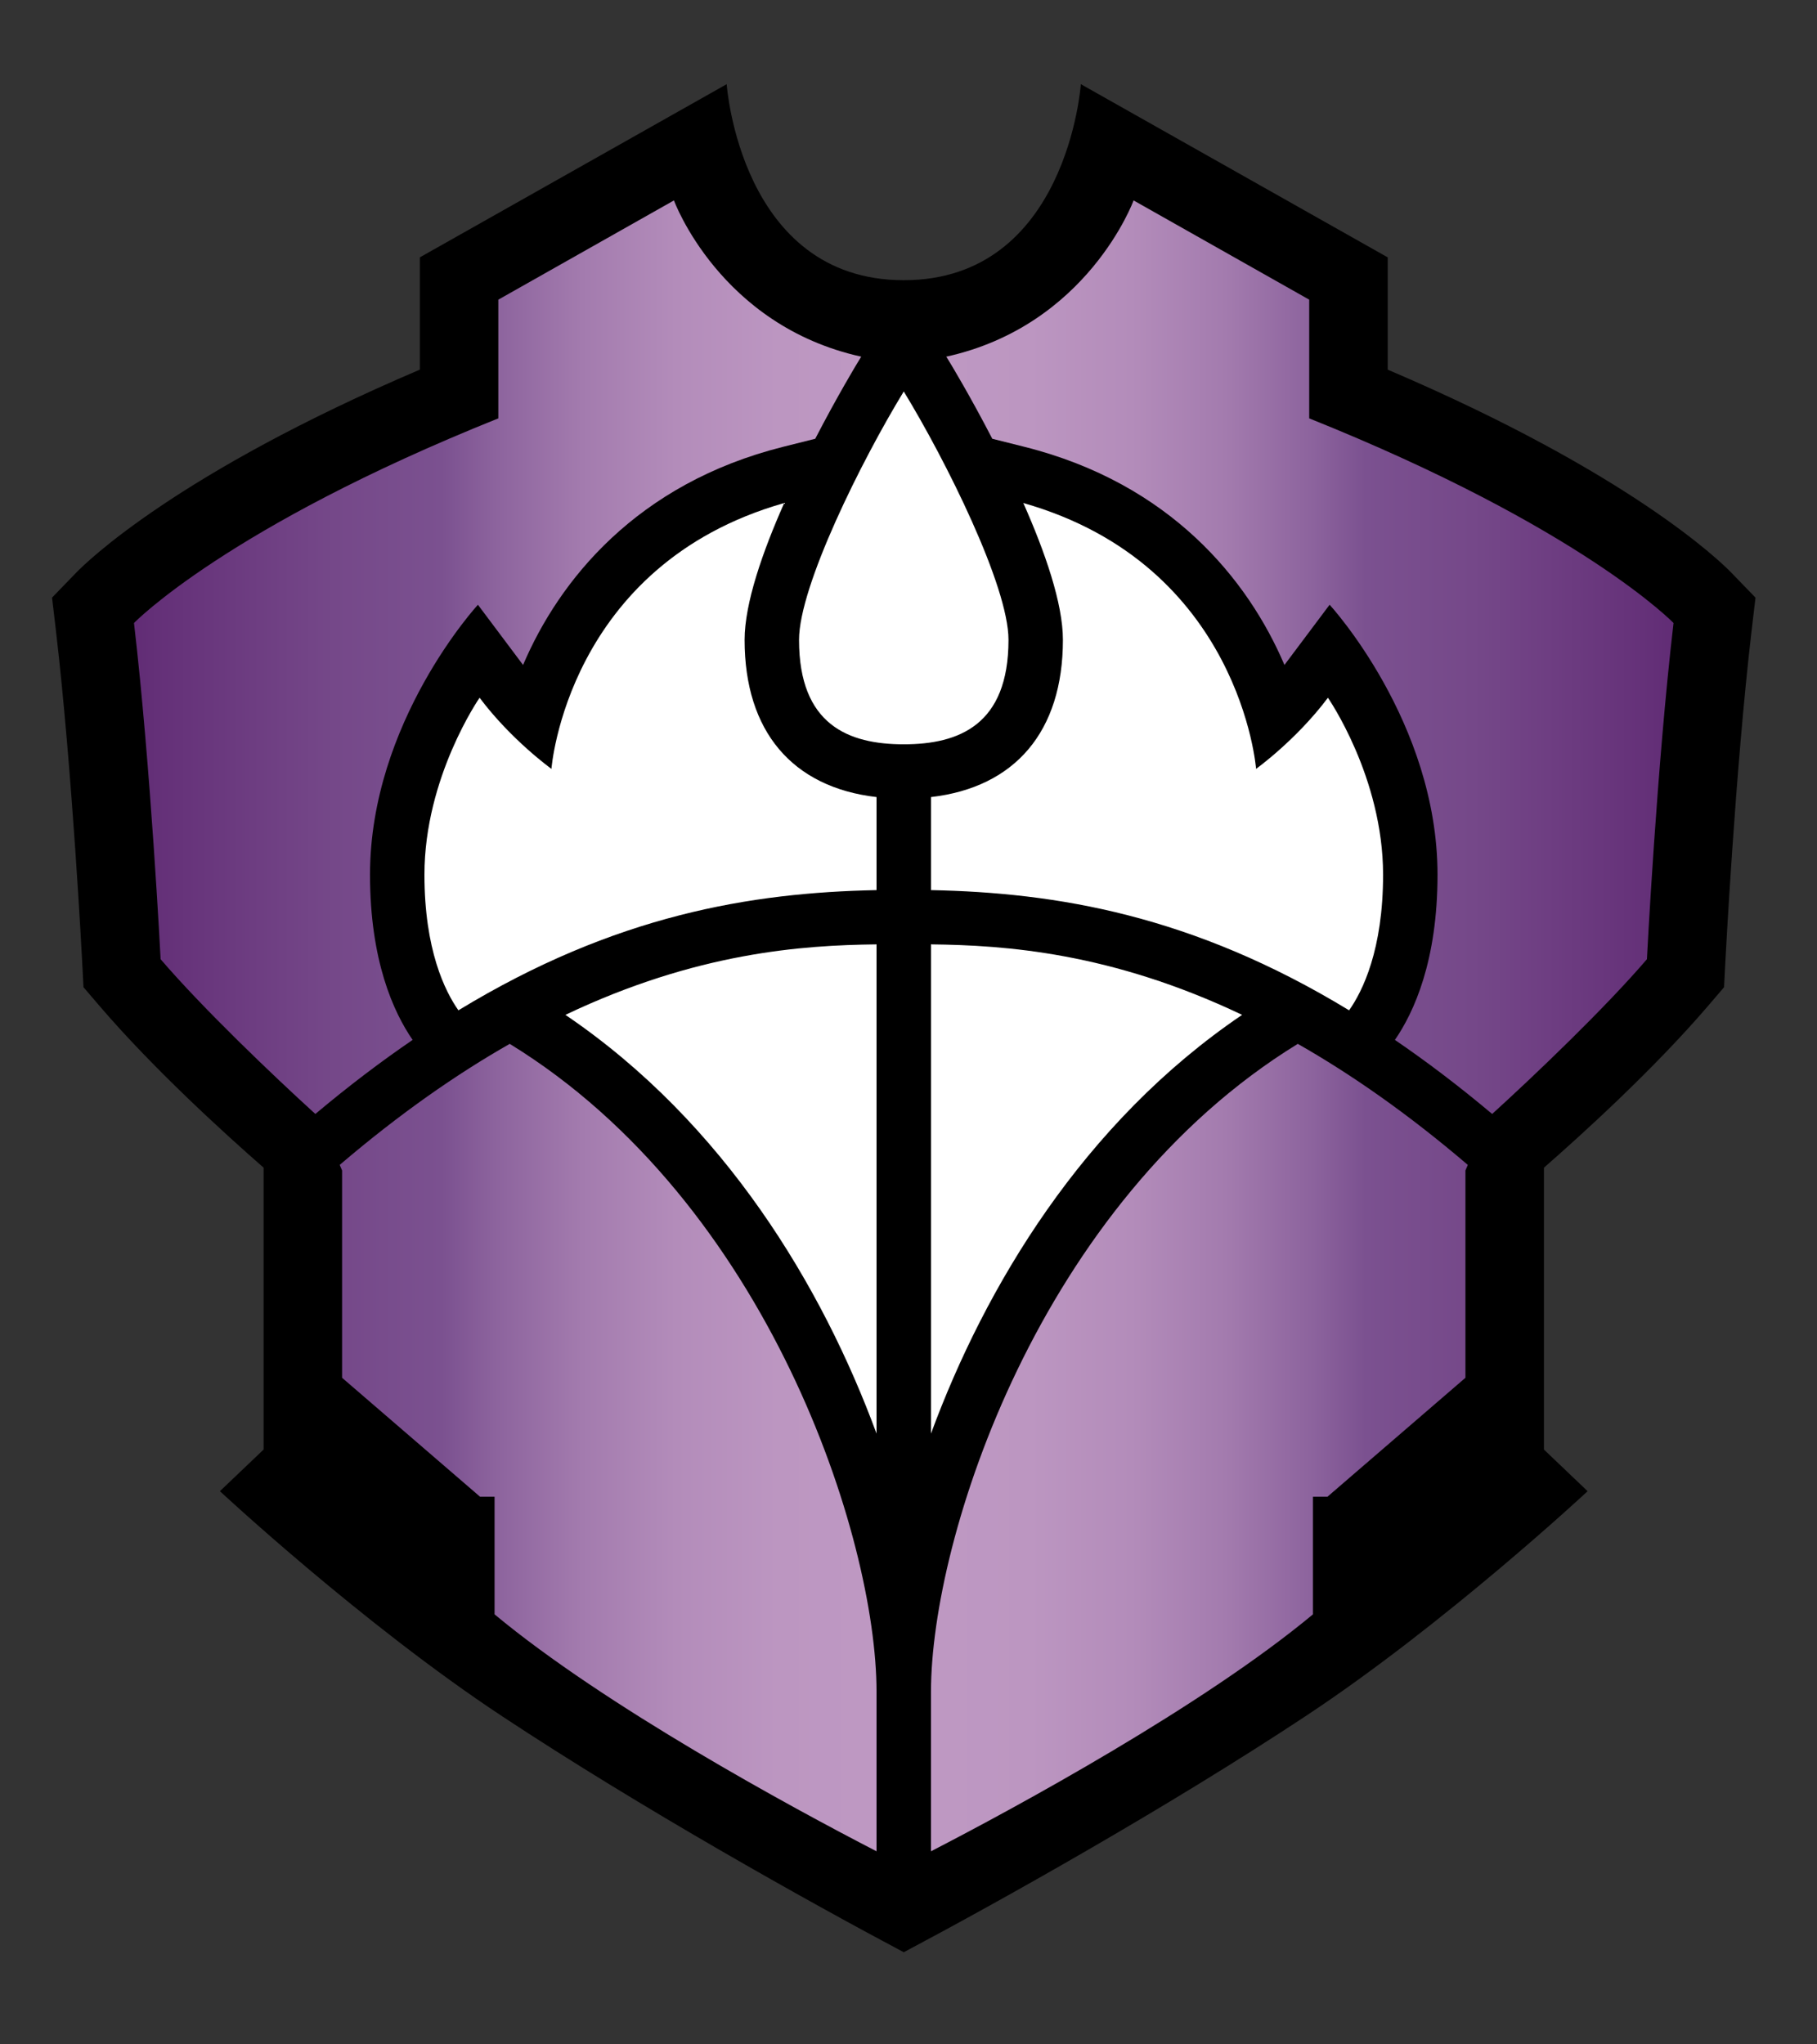 <?xml version="1.0" encoding="utf-8"?>
<!-- Generator: Adobe Illustrator 15.1.0, SVG Export Plug-In . SVG Version: 6.00 Build 0)  -->
<!DOCTYPE svg PUBLIC "-//W3C//DTD SVG 1.1//EN" "http://www.w3.org/Graphics/SVG/1.1/DTD/svg11.dtd">
<svg version="1.1" id="Layer_1" xmlns="http://www.w3.org/2000/svg" xmlns:xlink="http://www.w3.org/1999/xlink" x="0px" y="0px"
	 width="160px" height="180px" viewBox="0 0 160 180" enable-background="new 0 0 160 180" xml:space="preserve">
<rect x="0" y="0" width="160" height="180" fill="#333333" stroke="none"/>
<g id="Layer_1_1_">
</g>
<g id="Layer_3" display="none">
</g>
<g>
	<path d="M79.583,171.889c8.407-4.461,23.085-12.66,35.375-20.781c12.315-8.136,24.843-19.812,24.843-19.812l-3.847-3.667v-24.817
		c3.364-2.942,9.649-8.645,14.435-14.223l1.426-1.668l0.11-2.146c0.009-0.171,0.873-16.913,2.31-29.195l0.349-2.96l-2.122-2.192
		c-0.882-0.913-8.841-8.746-30.264-17.881V22.66L95.176,7.411c0,0-1.191,17.259-15.593,17.259
		c-14.401,0-15.593-17.259-15.593-17.259L36.969,22.66v9.885C15.546,41.681,7.587,49.514,6.705,50.426l-2.122,2.192l0.348,2.96
		c1.437,12.282,2.301,29.024,2.31,29.195l0.11,2.146l1.426,1.668c4.785,5.579,11.071,11.281,14.435,14.223v24.817l-3.847,3.667
		c0,0,12.527,11.676,24.843,19.812C56.498,159.229,71.176,167.428,79.583,171.889z"/>
	<linearGradient id="SVGID_1_" gradientUnits="userSpaceOnUse" x1="11.799" y1="90.323" x2="147.367" y2="90.323">
		<stop  offset="0" style="stop-color:#612C75"/>
		<stop  offset="0.015" style="stop-color:#643078"/>
		<stop  offset="0.13" style="stop-color:#754889"/>
		<stop  offset="0.2" style="stop-color:#7B5190"/>
		<stop  offset="0.234" style="stop-color:#8C639D"/>
		<stop  offset="0.291" style="stop-color:#A37BAE"/>
		<stop  offset="0.352" style="stop-color:#B38CBA"/>
		<stop  offset="0.418" style="stop-color:#BC96C1"/>
		<stop  offset="0.5" style="stop-color:#BF99C3"/>
		<stop  offset="0.582" style="stop-color:#BC96C1"/>
		<stop  offset="0.648" style="stop-color:#B38CBA"/>
		<stop  offset="0.709" style="stop-color:#A37BAE"/>
		<stop  offset="0.766" style="stop-color:#8C639D"/>
		<stop  offset="0.8" style="stop-color:#7B5190"/>
		<stop  offset="0.87" style="stop-color:#754889"/>
		<stop  offset="0.985" style="stop-color:#643078"/>
		<stop  offset="1" style="stop-color:#612C75"/>
	</linearGradient>
	<path fill="url(#SVGID_1_)" d="M36.334,91.561c-2.779,1.898-5.63,4.055-8.565,6.521c-3.776-3.434-9.938-9.323-13.626-13.626
		c0,0-0.865-16.967-2.344-29.602c0,0,8.143-8.424,32.082-18.018V26.384l15.464-8.737c0,0,4.024,11.004,16.493,13.756l-0.346,0.566
		c-0.042,0.067-1.731,2.852-3.705,6.663c-1.291,0.324-2.825,0.708-2.825,0.708C56.081,42.572,49.24,51.08,46.06,58.548l-3.976-5.302
		c0,0-9.502,10.319-9.502,23.768C32.582,84.577,34.646,89.11,36.334,91.561z M44.885,91.909c-4.678,2.661-9.679,6.138-14.971,10.656
		l0.209,0.491v18.254l12.152,10.475h1.275v10.354c9.734,8.092,26.12,16.984,33.635,20.861v-14.047
		C77.186,135.42,67.648,105.881,44.885,91.909z M122.832,91.561c2.779,1.898,5.631,4.055,8.564,6.521
		c3.777-3.434,9.938-9.323,13.627-13.626c0,0,0.865-16.967,2.344-29.602c0,0-8.143-8.424-32.082-18.018V26.384l-15.464-8.737
		c0,0-4.024,11.004-16.493,13.756l0.346,0.566c0.041,0.067,1.731,2.852,3.705,6.663c1.291,0.324,2.824,0.708,2.824,0.708
		c12.882,3.231,19.723,11.739,22.902,19.207l3.977-5.302c0,0,9.502,10.319,9.502,23.768C126.584,84.577,124.52,89.11,122.832,91.561
		z M81.98,148.953V163c7.515-3.877,23.9-12.77,33.635-20.861v-10.354h1.275l12.152-10.475v-18.254l0.209-0.491
		c-5.293-4.519-10.293-7.995-14.971-10.656C91.518,105.881,81.98,135.42,81.98,148.953z"/>
	<path fill="#FFFFFF" d="M79.583,34.468c3.714,6.081,9.222,17.143,9.222,21.869c0,7.493-4.361,9.197-9.222,9.197
		c-4.86,0-9.222-1.705-9.222-9.197C70.361,51.611,75.869,40.549,79.583,34.468z M49.787,89.355
		c14.007,9.49,22.643,23.963,27.399,36.869V83.149C70.647,83.223,61.343,83.858,49.787,89.355z M77.186,70.18
		c-7.413-0.858-11.618-5.787-11.618-13.843c0-3.222,1.584-7.759,3.487-12.047v0c-19.137,5.444-20.497,23.406-20.497,23.406
		s-3.53-2.534-6.326-6.262c0,0-4.857,6.991-4.857,15.58c0,6.616,1.809,10.262,2.991,11.942c13.838-8.419,25.81-10.361,36.82-10.585
		V70.18z M81.98,83.149v43.075c4.756-12.906,13.392-27.379,27.398-36.869C97.822,83.858,88.52,83.223,81.98,83.149z M81.98,78.371
		c11.01,0.224,22.981,2.166,36.819,10.585c1.183-1.681,2.991-5.327,2.991-11.942c0-8.589-4.857-15.58-4.857-15.58
		c-2.797,3.729-6.326,6.262-6.326,6.262s-1.359-17.962-20.496-23.406v0c1.902,4.288,3.486,8.825,3.486,12.047
		c0,8.056-4.205,12.985-11.617,13.843V78.371z"/>
</g>
</svg>
